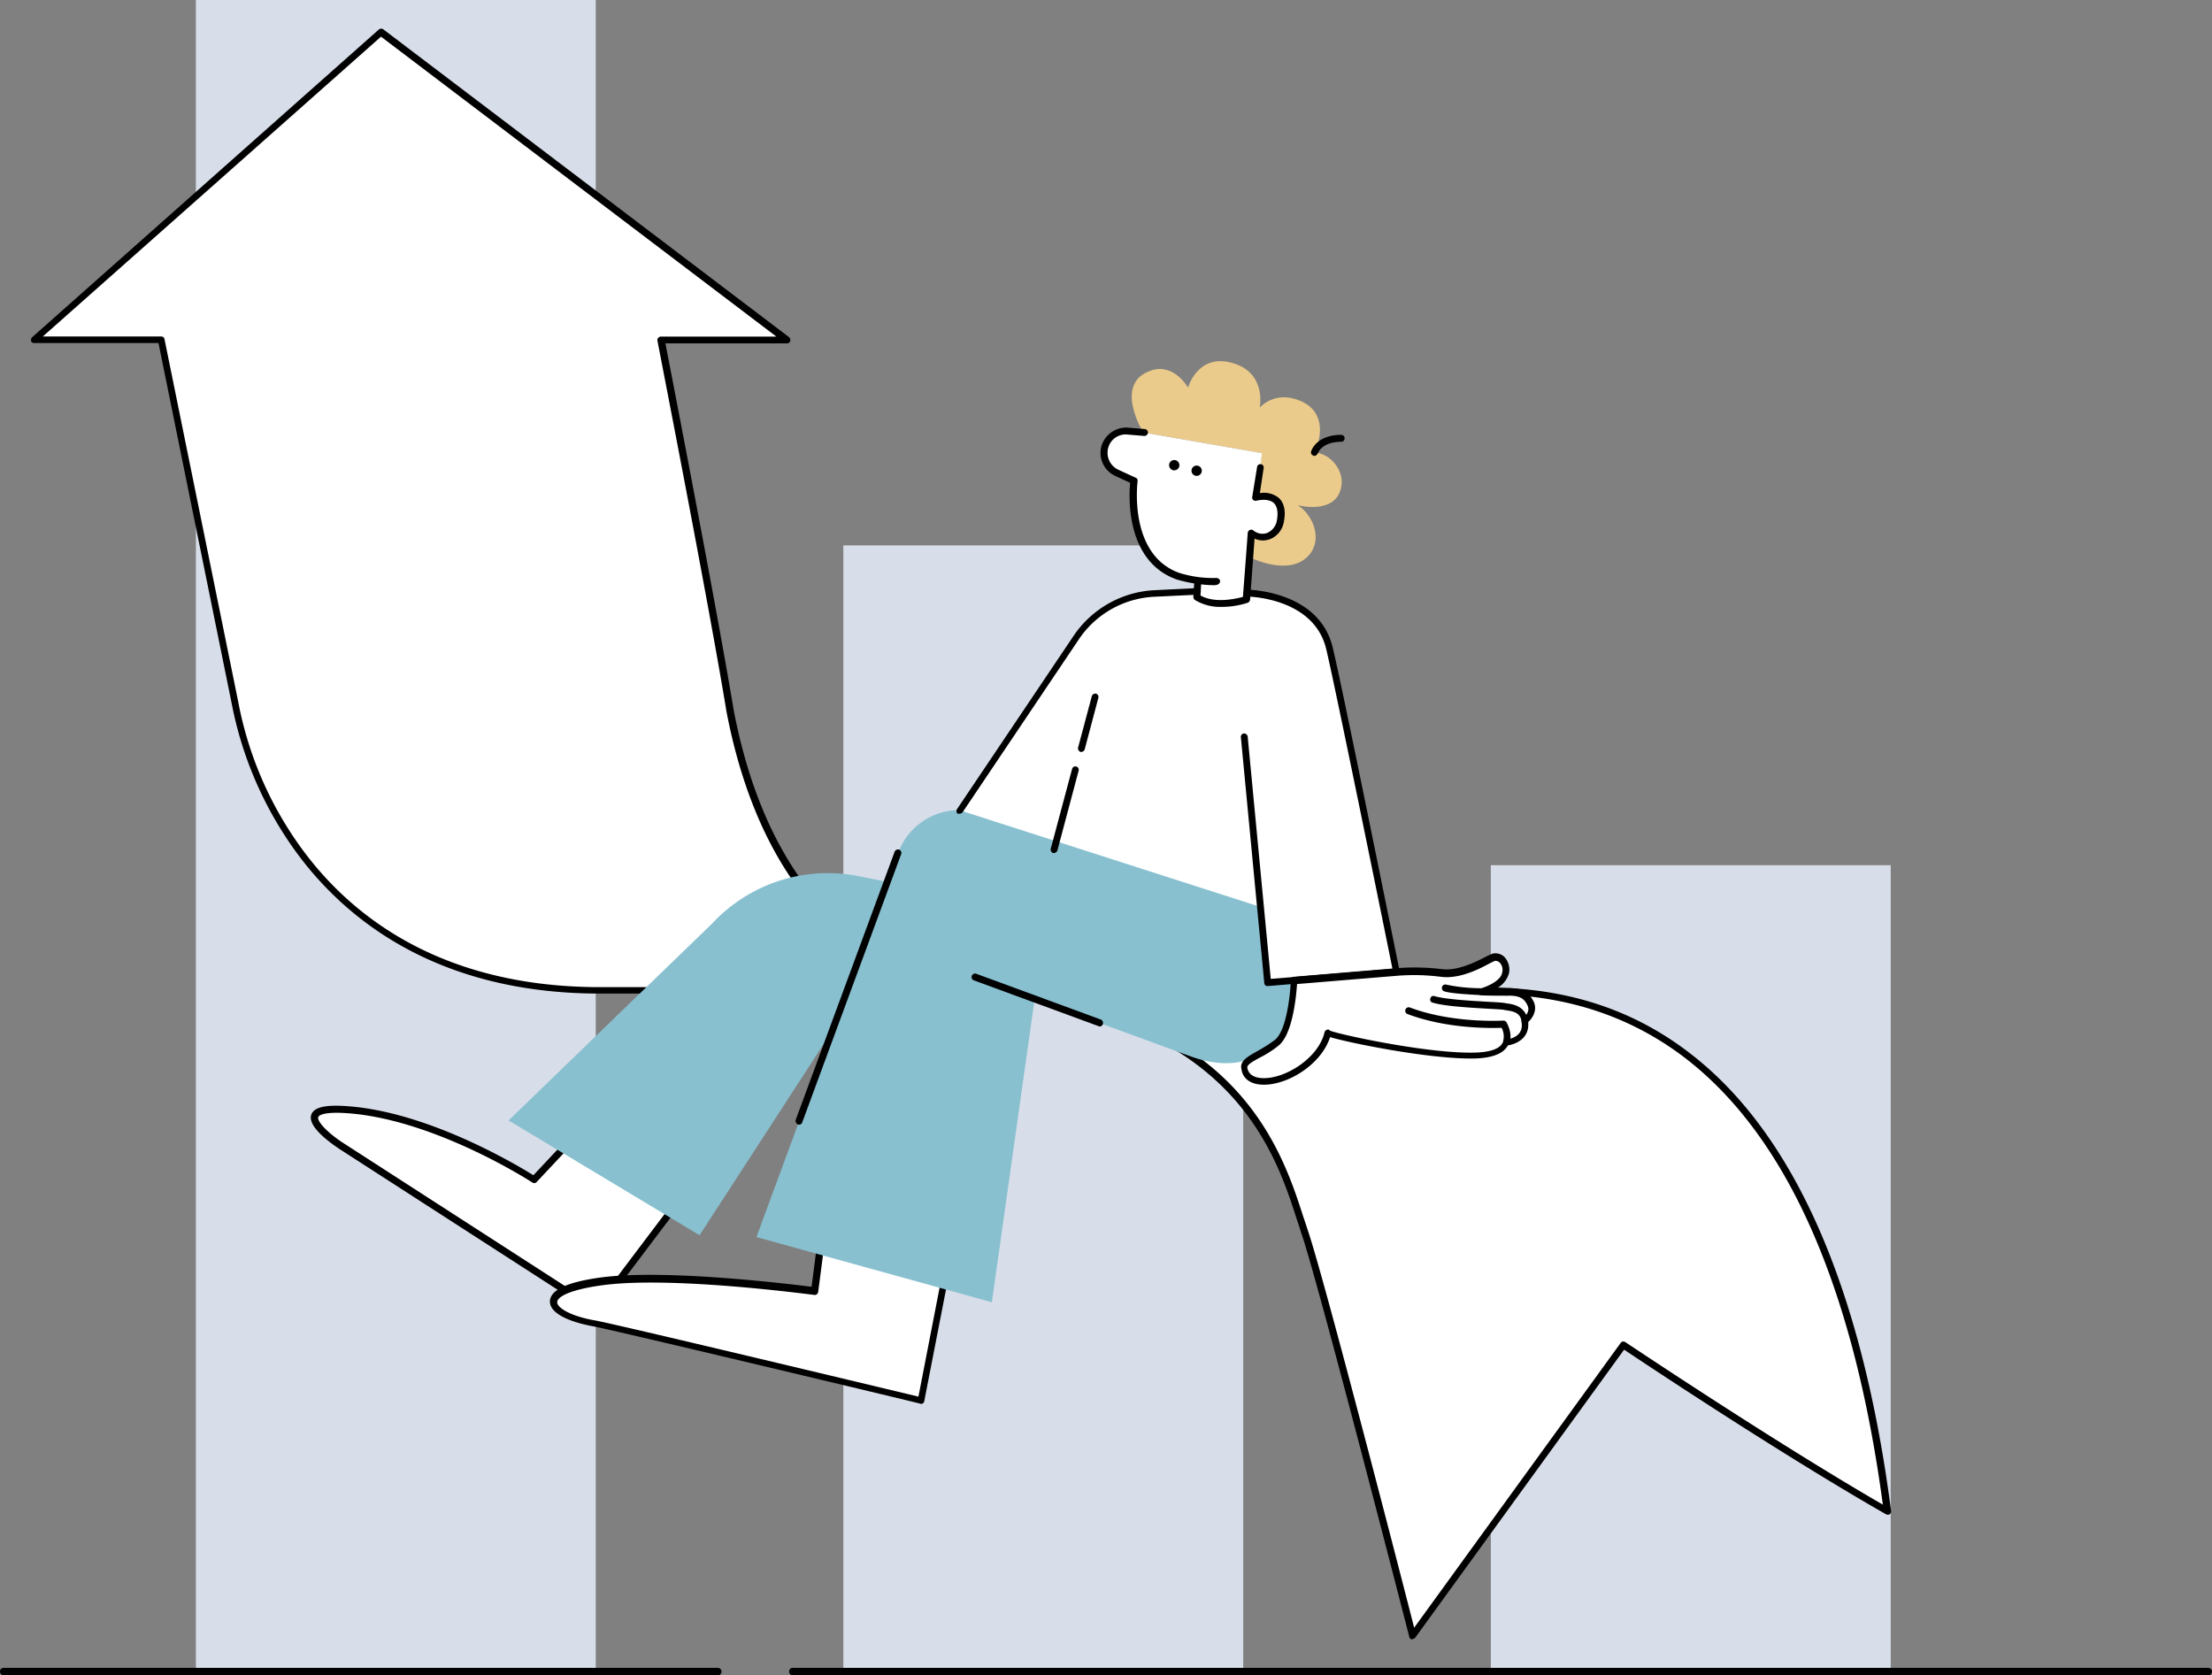 <svg id="Layer_32" data-name="Layer 32" xmlns="http://www.w3.org/2000/svg" width="591.372" height="447.888" viewBox="0 0 591.372 447.888">
  <rect x="0" y="0" width="591.372" height="447.888" fill="#808080" stroke="none"/>
  <rect id="Rectangle_74" data-name="Rectangle 74" width="106.9" height="447.3" transform="translate(52.372 0)" fill="#d8dee9"/>
  <rect id="Rectangle_75" data-name="Rectangle 75" width="106.9" height="301.5" transform="translate(225.472 145.8)" fill="#d8dee9"/>
  <rect id="Rectangle_76" data-name="Rectangle 76" width="106.9" height="216" transform="translate(398.572 231.3)" fill="#d8dee9"/>
  <path id="Path_256" data-name="Path 256" d="M508.572,522.35h190.8a1,1,0,0,0,0-2h-190.9a.94.94,0,0,0-1,1,1,1,0,0,0,1.1,1Z" transform="translate(-507.47 -74.47)"/>
  <path id="Path_257" data-name="Path 257" d="M110.132,522.35H488.4a1,1,0,0,0,0-2H110a.94.94,0,0,0-1,1,1,1,0,0,0,1.13,1Z" transform="translate(101.97 -74.47)"/>
  <path id="Path_258" data-name="Path 258" d="M195.76,339.29H335.39c22.4,0,97.33-6.82,116.4,139.17-30-17.14-70.59-44.43-70.59-44.43l-56.41,77.7s-24-93.73-28.84-107.92C289.55,385.56,280.09,339.29,195.76,339.29Z" transform="translate(52.822 -74.47)" fill="#fff"/>
  <path id="Path_259" data-name="Path 259" d="M324.63,512.65a1.1,1.1,0,0,0,.74-.37l55.85-77c5.62,3.78,42.49,28.3,70,44a1,1,0,0,0,1,0,.88.88,0,0,0,.37-.92c-7.84-60.18-26.18-101.56-54.47-122.85-23.14-17.51-47.1-17.24-59.91-17.05H195.7a.92.92,0,0,0,0,1.84c78.61,0,91.79,40.74,98.06,60.28.46,1.29.83,2.58,1.2,3.68,4.79,14,28.57,106.91,28.84,107.83a.79.79,0,0,0,.74.65Zm56.41-79.54a.85.85,0,0,0-.74.37l-55.21,76.13c-3.41-13.37-24-93.18-28.38-106.08-.37-1.11-.74-2.31-1.2-3.6-5.62-17.51-16.68-51.42-72.72-59.72H338.18c12.63-.18,36.13-.37,58.8,16.68,27.56,20.83,45.53,61.11,53.41,119.82-29.4-17-68.48-43.23-68.94-43.5a1,1,0,0,0-.41-.1Z" transform="translate(52.983 -74.47)"/>
  <path id="Path_260" data-name="Path 260" d="M432.9,165.38h34l19.63,96.95s11.06,77,97.7,77c65.8,0,107-.09,107-.09s-57.14,4.61-72.35-74.75c-4.79-29-18.43-99.07-18.43-99.07h33.68L525.65,83.12l-92.72,82.3" transform="translate(-423.758 -74.47)" fill="#fff"/>
  <path id="Path_261" data-name="Path 261" d="M689.321,340.21c1.11,0,1.85-.09,1.94-.09a.91.91,0,0,0,.83-.92,1,1,0,0,0-.92-.92h-3.41a61.7,61.7,0,0,1-26.64-7.56c-14.56-7.93-33.55-25.9-41.29-66.45-4.42-26.73-16.49-88.94-18.25-98h32.54a.89.89,0,0,0,.83-.64,1,1,0,0,0-.28-1l-108.48-82.3a1,1,0,0,0-1.19,0l-92.72,82.3a1.05,1.05,0,0,0-.28,1,.82.82,0,0,0,.83.55h33.23L485.6,262.4a99.628,99.628,0,0,0,16.5,38.8c12.53,17.69,37,38.89,82,38.89h103a19.032,19.032,0,0,0,2.22.12Zm-14-1.84h-91.15c-44.33,0-68.21-20.65-80.56-38.06a97,97,0,0,1-16.22-38.16l-19.72-97a.89.89,0,0,0-.92-.73h-31.61l90.41-80.15,105.71,80.19h-30.87a.83.83,0,0,0-.74.37.7.7,0,0,0-.19.73c.1.74,13.74,70.32,18.44,99.08,7.92,41.38,27.37,59.72,42.3,67.83A72.35,72.35,0,0,0,675.321,338.37Z" transform="translate(-423.689 -74.47)"/>
  <path id="Path_262" data-name="Path 262" d="M345.2,190.17l-.46-.09s-8.2-13.27,2.21-16.59c6.09-2,9.77,4.61,9.77,4.61s2.49-8.94,11.34-6.73c9.86,2.4,7.83,12.07,7.83,12.07s4-4.79,11-1.75,5.35,10.69,3.5,13.73c4.43.19,8.21,4.89,7.28,9.31-1.29,6.45-9,5.44-11.61,4.79,4.06,2.59,6.64,8.94,3.14,13.18-5.17,6.27-16,.74-16,.74l.37-3.5,2.85-24.33Z" transform="translate(-39.104 -74.47)" fill="#ebcb8b"/>
  <path id="Path_263" data-name="Path 263" d="M357.961,194.32a5.84,5.84,0,0,1,6.27-4.61l4.42.37.09.18v-.09l31.28,5.44-.46,4.15.09-.28-.37,2.58-.65,5.25c1.29-.27,7.93-1.38,6.27,6.64a4.73,4.73,0,0,1-7.46,3l-.37,2.86h0l-.19.18c-.46,6.27-1.1,14.66-1.1,14.66s-7.93,2.76-13.18-.56c.09-2,.27-4.24.27-4.24l.1-.27a49.2,49.2,0,0,1-5.63-1.2c-14.56-5.35-11.7-25.53-11.7-25.53l-4.61-2.12A6,6,0,0,1,357.961,194.32Z" transform="translate(-62.648 -74.47)" fill="#fff"/>
  <path id="Path_264" data-name="Path 264" d="M616.28,395.88l-21.84,28.94-68.2-44s-18.71-12.17,4.7-9.31c23.13,2.8,46.91,18.49,46.91,18.49l10.32-11Z" transform="translate(-435.068 -74.47)" fill="#fff"/>
  <path id="Path_265" data-name="Path 265" d="M594.5,425.74a.84.84,0,0,0,.74-.37l21.84-28.94a.927.927,0,0,0-.28-1.38l-28.2-17a.85.85,0,0,0-1.1.19l-9.77,10.41c-4-2.49-25.72-15.58-46.64-18.16-7.92-.92-11.89-.36-12.72,1.94-1.2,3.23,5.35,7.74,7.38,9.12l68.2,44a1.319,1.319,0,0,0,.55.19Zm20.55-29.68-20.73,27.47L526.854,380c-3.59-2.31-7.09-5.63-6.63-6.92.09-.27,1.19-1.84,10.69-.73,22.67,2.76,46.26,18.06,46.54,18.25a.89.89,0,0,0,1.2-.19l9.77-10.41Z" transform="translate(-435.132 -74.47)"/>
  <path id="Path_266" data-name="Path 266" d="M552.373,410.16,544.813,449s-82.58-19.82-87.37-20.65c-12.44-2.12-17.24-8.66,1.93-11.24s57,2.58,57,2.58l2.53-20.22Z" transform="translate(-298.531 -74.47)" fill="#fff"/>
  <path id="Path_267" data-name="Path 267" d="M544.944,449.79a.72.72,0,0,0,.46-.18.78.78,0,0,0,.37-.64l7.56-38.81a.85.85,0,0,0-.65-1l-33.36-10.69a.71.71,0,0,0-.74.09,1.06,1.06,0,0,0-.46.65l-2.49,19.26c-5.9-.74-39-4.79-56.31-2.49-8.94,1.2-13.55,3.32-13.64,6.36-.09,3.5,6,5.71,11.7,6.73,4.7.83,86.45,20.37,87.28,20.64C544.854,449.79,544.854,449.79,544.944,449.79Zm6.45-39-7.19,37.05c-9.58-2.3-81.93-19.63-86.45-20.37-6.36-1.1-10.13-3.32-10.13-4.88,0-1.39,3.22-3.32,12-4.52,18.8-2.58,56.4,2.58,56.77,2.58a.77.77,0,0,0,.64-.18.93.93,0,0,0,.37-.65l2.49-19.08Z" transform="translate(-298.662 -74.47)"/>
  <path id="Path_268" data-name="Path 268" d="M498.14,322.61,406.06,292a17.44,17.44,0,0,0-22.12,10.51L346.07,405.18l62.94,17.43,11.43-81,41,15c19.73,7.55,28.48-6.91,32.17-18.9Z" transform="translate(-143.838 -74.47)" fill="#88c0d0"/>
  <path id="Path_269" data-name="Path 269" d="M564.41,311.37l-13.36-2.68a42.21,42.21,0,0,0-39.08,12.63L457.5,374l51.06,30.69,35.48-54.66Z" transform="translate(-321.538 -74.47)" fill="#88c0d0"/>
  <path id="Path_270" data-name="Path 270" d="M327.15,291.09l31.06-46.17A26.45,26.45,0,0,1,379.13,233l11.52-.56h13.27v.65c1.2,0,18.25.55,21.85,14.47,2.21,8.66,18,86.82,18,86.82l-34.47,2.85-1.94-20.36Z" transform="translate(-70.548 -74.47)" fill="#fff"/>
  <path id="Path_271" data-name="Path 271" d="M333.233,338.09h0l34.56-2.85a.952.952,0,0,0,.83-1.11c-.18-.74-15.76-78.25-18-86.91-3.83-14.93-22.64-15.12-22.83-15.12a.93.93,0,0,0,0,1.85c.19,0,17.61.18,21.11,13.73,2,8,15.94,76.59,17.79,85.8l-32.54,2.68-6.17-64.79a1,1,0,0,0-1-.83.91.91,0,0,0-.82,1l6.26,65.71a.83.83,0,0,0,.81.84Z" transform="translate(5.579 -74.47)"/>
  <path id="Path_272" data-name="Path 272" d="M361.2,353.12s5.25-.37,5.07-4.8a2.641,2.641,0,0,0-.09-.83v-.09s2.76-2,1.56-4.61-3-3.31-6.36-3.13c-1.29,0-4.14,0-6.82-.09l.28-.09c1.2-.37,5.62-2,6.08-4.89.56-3.32-1.93-4.52-3.22-4.24s-8.21,5-14,4.24a58.911,58.911,0,0,0-11.89-.28l-27.56,2.31s-.46,13.36-4.61,16.68-9.21,4.42-8.66,6.82c1.84,7.83,20,1.29,22.49-9.49,2,1.1,26.17,6.26,39.08,6,5.43-.09,7.74-1.57,8.47-3.32Z" transform="translate(41.393 -74.47)" fill="#fff"/>
  <path id="Path_273" data-name="Path 273" d="M296.035,364.45h0c6.64,0,15.39-5.53,17.7-12.72,5.25,1.57,26.54,5.9,38.43,5.72,4.88-.1,7.92-1.29,9.12-3.51,2.21-.36,5.53-1.84,5.44-5.71v-.55c1.11-1,2.49-3.14,1.47-5.35-1.56-3.41-4.42-3.78-7.18-3.68h-2.68a6.59,6.59,0,0,0,3.23-4,5,5,0,0,0-1.2-4.33,3.45,3.45,0,0,0-3.13-.92,17.731,17.731,0,0,0-1.85.83c-2.67,1.38-7.55,3.87-11.79,3.32a61.22,61.22,0,0,0-12.08-.25l-27.46,2.3a.92.92,0,0,0-.83.93c-.09,3.59-1.11,13.45-4.24,15.94a38.736,38.736,0,0,1-4.61,2.95c-2.58,1.47-4.88,2.67-4.33,4.88C290.415,363,292.715,364.45,296.035,364.45Zm17.14-14.74a.58.58,0,0,0-.37.09,1,1,0,0,0-.55.64c-1.57,6.73-10.14,12.26-16.22,12.26h0c-1.75,0-4-.46-4.42-2.76-.19-.83,1.56-1.76,3.41-2.77a27.411,27.411,0,0,0,4.88-3.13c3.87-3,4.79-13.46,5-16.5l26.72-2.21a57,57,0,0,1,11.71.27c4.88.65,10.14-2,12.9-3.5l1.48-.74a1.55,1.55,0,0,1,1.38.47,2.77,2.77,0,0,1,.64,2.67c-.27,1.84-3.13,3.41-5.52,4.15l-.28.09a.85.85,0,0,0-.65,1,1,1,0,0,0,.93.83c2.67.09,5.52.09,6.91.09,3-.09,4.51.56,5.43,2.68.83,1.84-1.29,3.41-1.29,3.41a.86.86,0,0,0-.36.92,2.58,2.58,0,0,1,.09.83c.09,3.5-4.06,3.87-4.24,3.87a.8.8,0,0,0-.74.55l-.09.19c-.74,1.75-3.41,2.67-7.65,2.76-12.9.28-37-5.07-38.62-5.9a.5.5,0,0,0-.48-.26Z" transform="translate(41.857 -74.47)"/>
  <path id="Path_274" data-name="Path 274" d="M297.483,344.73c11.8,4.42,25.34,3.59,25.34,3.59s1.48,2.4.74,4.61" transform="translate(79.119 -74.47)" fill="#fff"/>
  <path id="Path_275" data-name="Path 275" d="M323.536,353.76a1.11,1.11,0,0,0,.92-.64c.83-2.59-.83-5.26-.83-5.35a1.08,1.08,0,0,0-.83-.46c-.09,0-13.54.83-25-3.5a.933.933,0,1,0-.65,1.75c10.6,4,22.4,3.78,25.16,3.68a4.83,4.83,0,0,1,.46,3.32,1,1,0,0,0,.56,1.2Z" transform="translate(79.146 -74.47)"/>
  <path id="Path_276" data-name="Path 276" d="M304.79,338.55c1.38.56,5.35.83,9.12,1" transform="translate(81.672 -74.47)" fill="#fff"/>
  <path id="Path_277" data-name="Path 277" d="M313.941,340.49a.93.93,0,0,0,.93-.92.87.87,0,0,0-.93-.92,45.289,45.289,0,0,1-8.84-.93.938.938,0,0,0-.65,1.76c1.66.55,6,.82,9.49,1Z" transform="translate(81.641 -74.47)"/>
  <path id="Path_278" data-name="Path 278" d="M364.512,236.71a22.29,22.29,0,0,0,6.91-1.1,1,1,0,0,0,.64-.83s.74-10,1.2-16.32a5.33,5.33,0,0,0,4,.19,6,6,0,0,0,3.78-4.42c.65-3,.19-5.26-1.29-6.64a6.33,6.33,0,0,0-5.07-1.29l1-6.64a.89.89,0,1,0-1.75-.27l-1.29,7.92a.91.91,0,0,0,.27.83.94.94,0,0,0,.83.19s3.14-.83,4.7.64c.92.92,1.2,2.58.74,4.89a4.39,4.39,0,0,1-2.67,3.13,3.78,3.78,0,0,1-3.6-.74.86.86,0,0,0-.92-.09.9.9,0,0,0-.55.74c-.37,5.25-1.11,14.65-1.29,17.14-1.75.46-7.38,1.84-11.34-.37l.19-3.68a1,1,0,0,0-.83-1,1.1,1.1,0,0,0-1,.83s-.18,2.21-.27,4.24a1,1,0,0,0,.46.83,12.93,12.93,0,0,0,7.15,1.82Z" transform="translate(-37.86 -74.47)"/>
  <path id="Path_279" data-name="Path 279" d="M404.126,230.91a4.19,4.19,0,0,0,1.2-.1,1.08,1.08,0,0,0,.83-1c0-.46-.56-.83-1-.83a30.14,30.14,0,0,1-10-1.38c-13.64-5-11.06-24.33-11.06-24.52a.82.82,0,0,0-.56-.92l-4.61-2.12a5,5,0,0,1-2.76-5.53,4.83,4.83,0,0,1,5.25-3.87l4.43.37a.924.924,0,0,0,.18-1.84l-4.42-.37a6.91,6.91,0,0,0-7.28,5.34,6.8,6.8,0,0,0,3.78,7.56l4,1.84c-.37,3.69-1.2,20.93,12.35,25.81a37.419,37.419,0,0,0,9.67,1.56Z" transform="translate(-79.964 -74.47)"/>
  <ellipse id="Ellipse_16" data-name="Ellipse 16" cx="1.38" cy="1.38" rx="1.38" ry="1.38" transform="translate(318.542 124.46)"/>
  <ellipse id="Ellipse_17" data-name="Ellipse 17" cx="1.38" cy="1.38" rx="1.38" ry="1.38" transform="translate(312.552 122.98)"/>
  <path id="Path_280" data-name="Path 280" d="M380.242,292a1.12,1.12,0,0,0,.74-.37l31.03-46.16a25.78,25.78,0,0,1,20.3-11.47l11.52-.55a.881.881,0,0,0-.09-1.76l-11.52.56a27.77,27.77,0,0,0-21.66,12.35L379.5,290.77a.91.91,0,0,0,.28,1.29.78.78,0,0,1,.46-.06Z" transform="translate(-123.64 -74.47)"/>
  <path id="Path_281" data-name="Path 281" d="M412.86,302.52a1.1,1.1,0,0,0,.92-.65l5.69-21.38a.9.9,0,1,0-1.75-.46L412,301.41a1,1,0,0,0,.65,1.11Z" transform="translate(-131.098 -74.47)"/>
  <path id="Path_282" data-name="Path 282" d="M407.541,275.51a1.12,1.12,0,0,0,.93-.64l3.68-13.87a.94.94,0,0,0-.64-1.1,1,1,0,0,0-1.11.64l-3.69,13.83a1,1,0,0,0,.65,1.1Z" transform="translate(-118.499 -74.47)"/>
  <line id="Line_5" data-name="Line 5" y1="71.7" x2="26.45" transform="translate(213.652 228.05)" fill="none"/>
  <path id="Path_283" data-name="Path 283" d="M460.347,375.14a.88.88,0,0,0,.83-.64l26.45-71.71a.94.94,0,0,0-.55-1.19,1,1,0,0,0-1.2.55l-26.45,71.7a1,1,0,0,0,.56,1.2C460.067,375.14,460.167,375.14,460.347,375.14Z" transform="translate(-246.695 -74.47)"/>
  <line id="Line_6" data-name="Line 6" x1="33.27" y1="12.16" transform="translate(260.752 261.32)" fill="none"/>
  <path id="Path_284" data-name="Path 284" d="M439.75,348.88a.89.89,0,0,0,.83-.65,1,1,0,0,0-.55-1.2l-33.37-12.26a.94.94,0,0,0-.64,1.76l33.36,12.25a.67.67,0,0,0,.37.1Z" transform="translate(-145.728 -74.47)"/>
  <path id="Path_285" data-name="Path 285" d="M317.162,347.86h.18a.86.86,0,0,0,.64-1.1c-.92-3.41-4-3.87-5.71-4.06l-.37-.09c-.55-.09-1.84-.19-3.68-.28-4.52-.27-12-.64-15.12-1.56a.82.82,0,0,0-1.11.64.83.83,0,0,0,.65,1.11c3.32,1,10.69,1.38,15.58,1.66,1.65.09,3.13.18,3.5.27l.46.09c2,.28,3.69.65,4.15,2.68C316.332,347.59,316.692,347.86,317.162,347.86Z" transform="translate(90.41 -74.47)"/>
  <path id="Path_286" data-name="Path 286" d="M341.773,196.35a1.13,1.13,0,0,0,.92-.65c.09-.18,1.1-3.13,6.36-3.13a.93.93,0,0,0,0-1.85c-6.73,0-8.11,4.24-8.11,4.43a.81.81,0,0,0,.64,1.1C341.563,196.35,341.653,196.35,341.773,196.35Z" transform="translate(9.599 -74.47)"/>
</svg>
